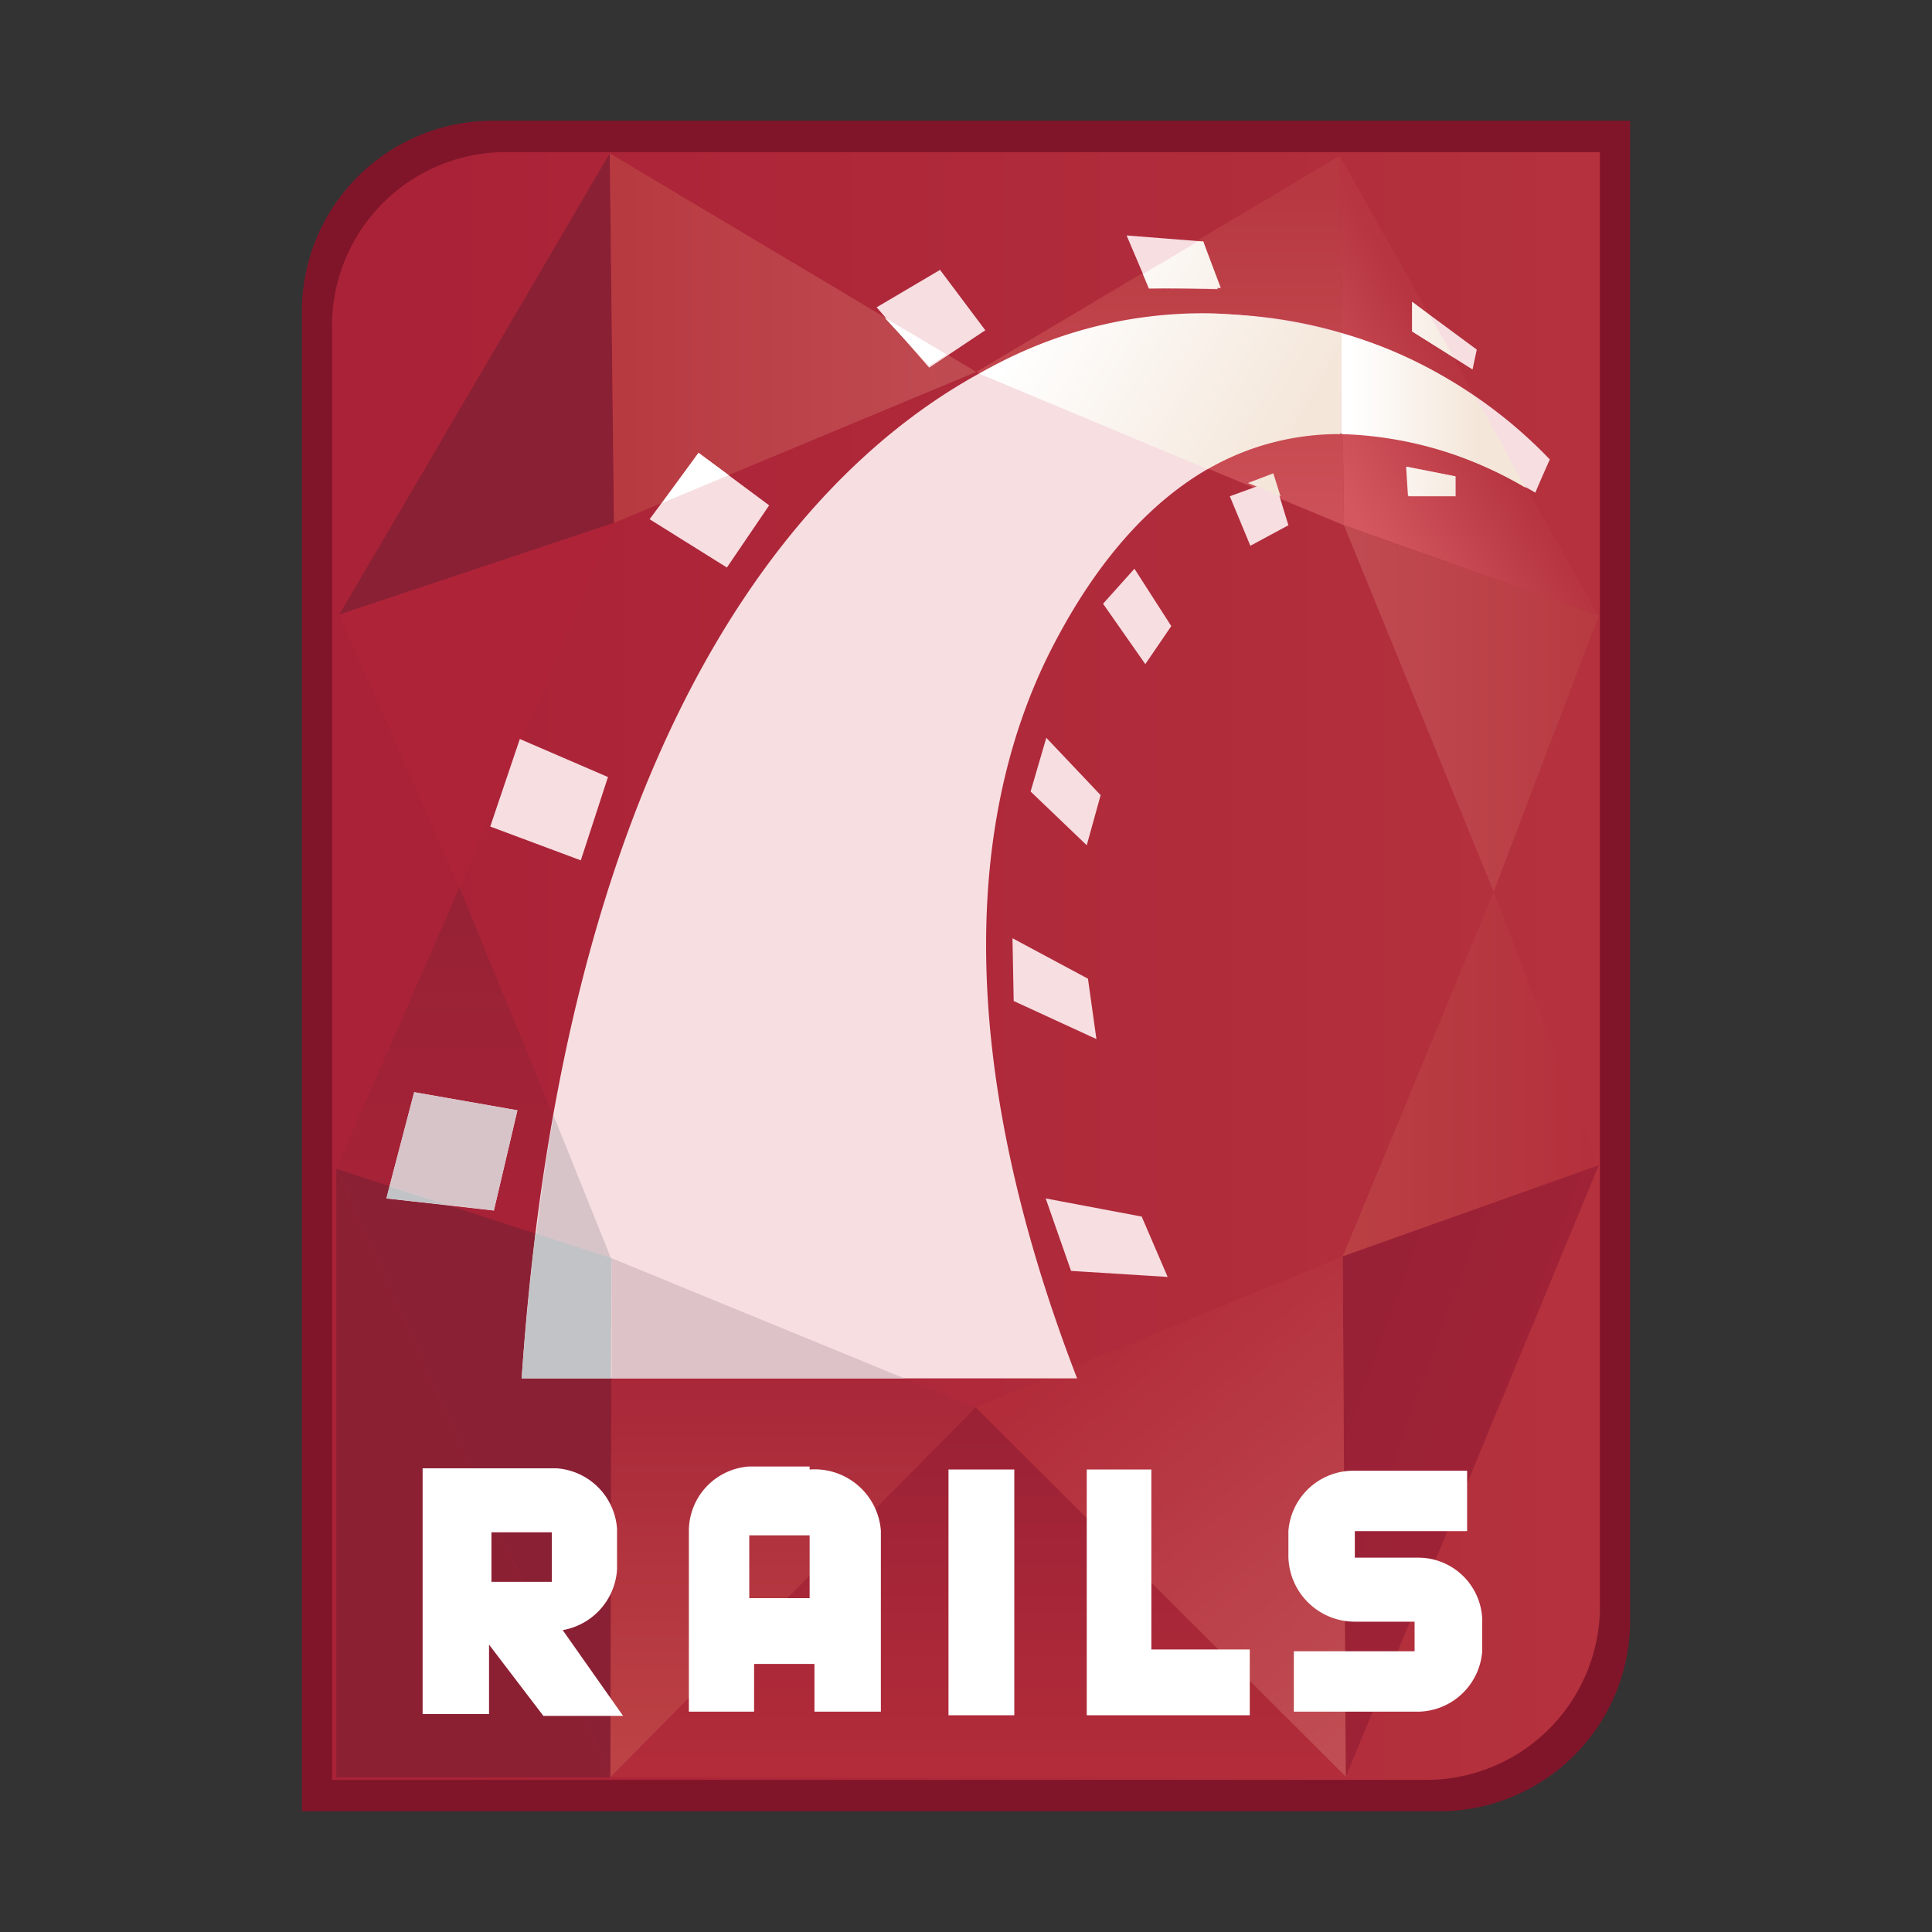 <svg xmlns="http://www.w3.org/2000/svg" xmlns:xlink="http://www.w3.org/1999/xlink" viewBox="0 0 32 32"><rect x="0" y="0" width="32" height="32" fill="#333333" stroke="none"/><defs><linearGradient id="linear-gradient" x1="5.5" y1="16" x2="26.5" y2="16" gradientUnits="userSpaceOnUse"><stop offset="0.08" stop-color="#aa2237"/><stop offset="0.98" stop-color="#b4313d"/></linearGradient><linearGradient id="linear-gradient-2" x1="10.1" y1="5.6" x2="16.17" y2="5.6" gradientUnits="userSpaceOnUse"><stop offset="0.04" stop-color="#b83a41"/><stop offset="0.9" stop-color="#bf4a50"/></linearGradient><linearGradient id="linear-gradient-3" x1="7.85" y1="20.84" x2="7.85" y2="14.7" gradientUnits="userSpaceOnUse"><stop offset="0.04" stop-color="#a92237"/><stop offset="0.94" stop-color="#972235"/></linearGradient><linearGradient id="linear-gradient-4" x1="13.13" y1="29.44" x2="13.13" y2="20.84" gradientUnits="userSpaceOnUse"><stop offset="0.04" stop-color="#bc4245"/><stop offset="0.94" stop-color="#a42136"/></linearGradient><linearGradient id="linear-gradient-5" x1="19.21" y1="8.7" x2="19.21" y2="2.57" gradientUnits="userSpaceOnUse"><stop offset="0.04" stop-color="#cc5057"/><stop offset="0.9" stop-color="#b73840"/></linearGradient><linearGradient id="linear-gradient-6" x1="21.78" y1="7.87" x2="24.38" y2="6.36" gradientUnits="userSpaceOnUse"><stop offset="0.08" stop-color="#d4575f"/><stop offset="0.94" stop-color="#b63540"/></linearGradient><linearGradient id="linear-gradient-7" x1="22.26" y1="11.73" x2="26.48" y2="11.73" gradientUnits="userSpaceOnUse"><stop offset="0" stop-color="#c04b51"/><stop offset="1" stop-color="#b83a41"/></linearGradient><linearGradient id="linear-gradient-8" x1="22.24" y1="17.79" x2="26.47" y2="17.79" gradientUnits="userSpaceOnUse"><stop offset="0" stop-color="#ba4044"/><stop offset="1" stop-color="#b4303c"/></linearGradient><linearGradient id="linear-gradient-9" x1="21.35" y1="23.26" x2="24.6" y2="24.44" gradientUnits="userSpaceOnUse"><stop offset="0" stop-color="#972136"/><stop offset="1" stop-color="#9f2236"/></linearGradient><linearGradient id="linear-gradient-10" x1="18.56" y1="21.3" x2="24.1" y2="27.9" gradientUnits="userSpaceOnUse"><stop offset="0.04" stop-color="#b22c3a"/><stop offset="0.94" stop-color="#c04d53"/></linearGradient><linearGradient id="linear-gradient-11" x1="16.2" y1="29.44" x2="16.2" y2="23.31" gradientUnits="userSpaceOnUse"><stop offset="0.04" stop-color="#b22c3a"/><stop offset="0.94" stop-color="#9b2135"/></linearGradient><linearGradient id="linear-gradient-12" x1="22.22" y1="6.64" x2="25.29" y2="6.64" gradientUnits="userSpaceOnUse"><stop offset="0.04" stop-color="#fff"/><stop offset="0.74" stop-color="#f4e6d9"/></linearGradient><linearGradient id="linear-gradient-13" x1="17.16" y1="4.55" x2="22.11" y2="7.41" gradientUnits="userSpaceOnUse"><stop offset="0.04" stop-color="#fff"/><stop offset="0.9" stop-color="#f4e6d9"/></linearGradient></defs><title>file_type_rails@2x</title><g id="rails"><path d="M27,26.84A3.16,3.16,0,0,1,23.84,30H5V5.16A3.16,3.16,0,0,1,8.16,2H27Z" style="fill:#80152a"/><path d="M26.5,26.54a2.88,2.88,0,0,1-2.95,2.94H5.5v-24A2.88,2.88,0,0,1,8.45,2.52H26.5Z" style="fill:url(#linear-gradient)"/><polygon points="10.1 2.54 10.17 8.66 5.62 10.18 10.1 2.54" style="fill:#8a2034"/><polygon points="10.1 2.54 10.17 8.66 16.17 6.16 10.1 2.54" style="fill:url(#linear-gradient-2)"/><polygon points="7.61 14.7 10.17 8.66 5.62 10.18 7.61 14.7" style="fill:#ae2338"/><polygon points="7.61 14.7 10.13 20.84 5.57 19.36 7.61 14.7" style="fill:url(#linear-gradient-3)"/><polygon points="10.11 29.44 10.13 20.84 5.57 19.36 10.11 29.44" style="fill:#8a2034"/><polygon points="10.11 29.44 5.57 29.44 5.57 19.36 10.11 29.44" style="fill:#8c2033"/><polygon points="10.11 29.44 10.13 20.84 16.16 23.32 10.11 29.44" style="fill:url(#linear-gradient-4)"/><polygon points="22.19 2.58 22.26 8.7 16.17 6.16 22.19 2.58" style="fill:url(#linear-gradient-5)"/><polygon points="22.19 2.58 22.26 8.7 26.48 10.2 22.19 2.58" style="fill:url(#linear-gradient-6)"/><polygon points="24.74 14.77 22.26 8.7 26.48 10.2 24.74 14.77" style="fill:url(#linear-gradient-7)"/><polygon points="24.74 14.77 22.24 20.81 26.48 19.3 24.74 14.77" style="fill:url(#linear-gradient-8)"/><polygon points="22.29 29.43 22.24 20.81 26.48 19.3 22.29 29.43" style="fill:url(#linear-gradient-9)"/><polygon points="22.29 29.43 22.24 20.81 16.16 23.31 22.29 29.43" style="fill:url(#linear-gradient-10)"/><polygon points="22.29 29.43 10.11 29.44 16.16 23.31 22.29 29.43" style="fill:url(#linear-gradient-11)"/><path d="M16.79,16.58l1.37.63-.14-1-1.25-.67ZM6.4,19.85l1.78.2.39-1.66-1.71-.3ZM12.74,8.37,11.57,7.5l-.81,1.1,1.28.8Zm3.58-2.9-.75-1-1.05.62.87,1Zm3.85-.68L19.93,4l-1.27-.1.37.87Zm4.29,1L23.39,5v.49l1,.63ZM10.07,12.87l-1.46-.63-.49,1.45,1.5.56Zm7.26-.65-.26.89L18,14l.23-.83Zm6-4,.78,0V7.89l-.81-.16Zm-3.24-3C16.32,5,9.61,8.57,8.64,22.83h9.2c-2.06-5.34-1.82-9.37-.41-12.11,2.06-4,5.13-4.24,8-2.56.1-.24.24-.55.24-.55A7.82,7.82,0,0,0,20.07,5.2Zm.28,3,.34.82.63-.34-.23-.75ZM18.27,10l.7,1,.43-.63-.61-.95Zm1.07,11.15-.43-1-1.59-.3.42,1.2Z" style="fill:#f7dee1"/><polygon points="10.97 8.33 12.07 7.87 11.57 7.5 10.97 8.33" style="fill:#fff"/><polygon points="15.39 6.06 15.68 5.87 14.65 5.26 15.39 6.06" style="fill:#fff"/><polygon points="6.86 18.09 6.45 19.65 7.43 19.96 8.18 20.05 8.57 18.39 6.86 18.09" style="fill:#d7c4c9"/><path d="M9.17,18.48q-.17.94-.29,2l1.26.41Z" style="fill:#d7c4c9"/><polygon points="6.45 19.65 6.4 19.85 7.43 19.96 6.45 19.65" style="fill:#c2c3c6"/><path d="M10.13,20.84l-1.26-.41c-.09.76-.17,1.56-.23,2.4h1.48Z" style="fill:#c2c3c6"/><polygon points="10.13 22.83 14.98 22.83 10.13 20.84 10.13 22.83" style="fill:#ddc3c8"/><path d="M23.68,5.22,23.39,5v.49l.69.43Zm.77,1.37a7.09,7.09,0,0,0-2.23-1.07l0,1.67a6.32,6.32,0,0,1,3.05.89ZM23.32,8.21l.78,0V7.89l-.81-.16Z" style="fill:url(#linear-gradient-12)"/><path d="M22.22,5.52a9.53,9.53,0,0,0-2.15-.33,7.36,7.36,0,0,0-3.85,1L20,7.77a4.37,4.37,0,0,1,2.2-.58Zm-2-.75L19.93,4h-.09l-.91.54.1.24ZM20.67,8l.54.22-.12-.38Z" style="fill:url(#linear-gradient-13)"/><path d="M10.22,26v-.68a1.08,1.08,0,0,0-1-1H7v4.07h1.1V27.24L9,28.42h1.32L9.32,27A1.09,1.09,0,0,0,10.22,26Zm-1.08.2h-1v-.82h1Zm4.27-1.91h-1a1.07,1.07,0,0,0-1,1.06v3h1.08v-.79h1v.79h1.1v-3A1.1,1.1,0,0,0,13.41,24.34Zm0,2.18h-1V25.43h1ZM23.5,25.8H22.44v-.44H24.3v-1H22.44a1.08,1.08,0,0,0-1.1,1v.43a1.1,1.1,0,0,0,1.09,1.07h1v.49h-2v1h2a1.08,1.08,0,0,0,1.12-1v-.54A1.06,1.06,0,0,0,23.5,25.8Zm-4.43-1.46H18v4.07H20.7V27.32H19.07Zm-3.36,4.07H16.8V24.34H15.71Z" style="fill:#fff"/></g></svg>
